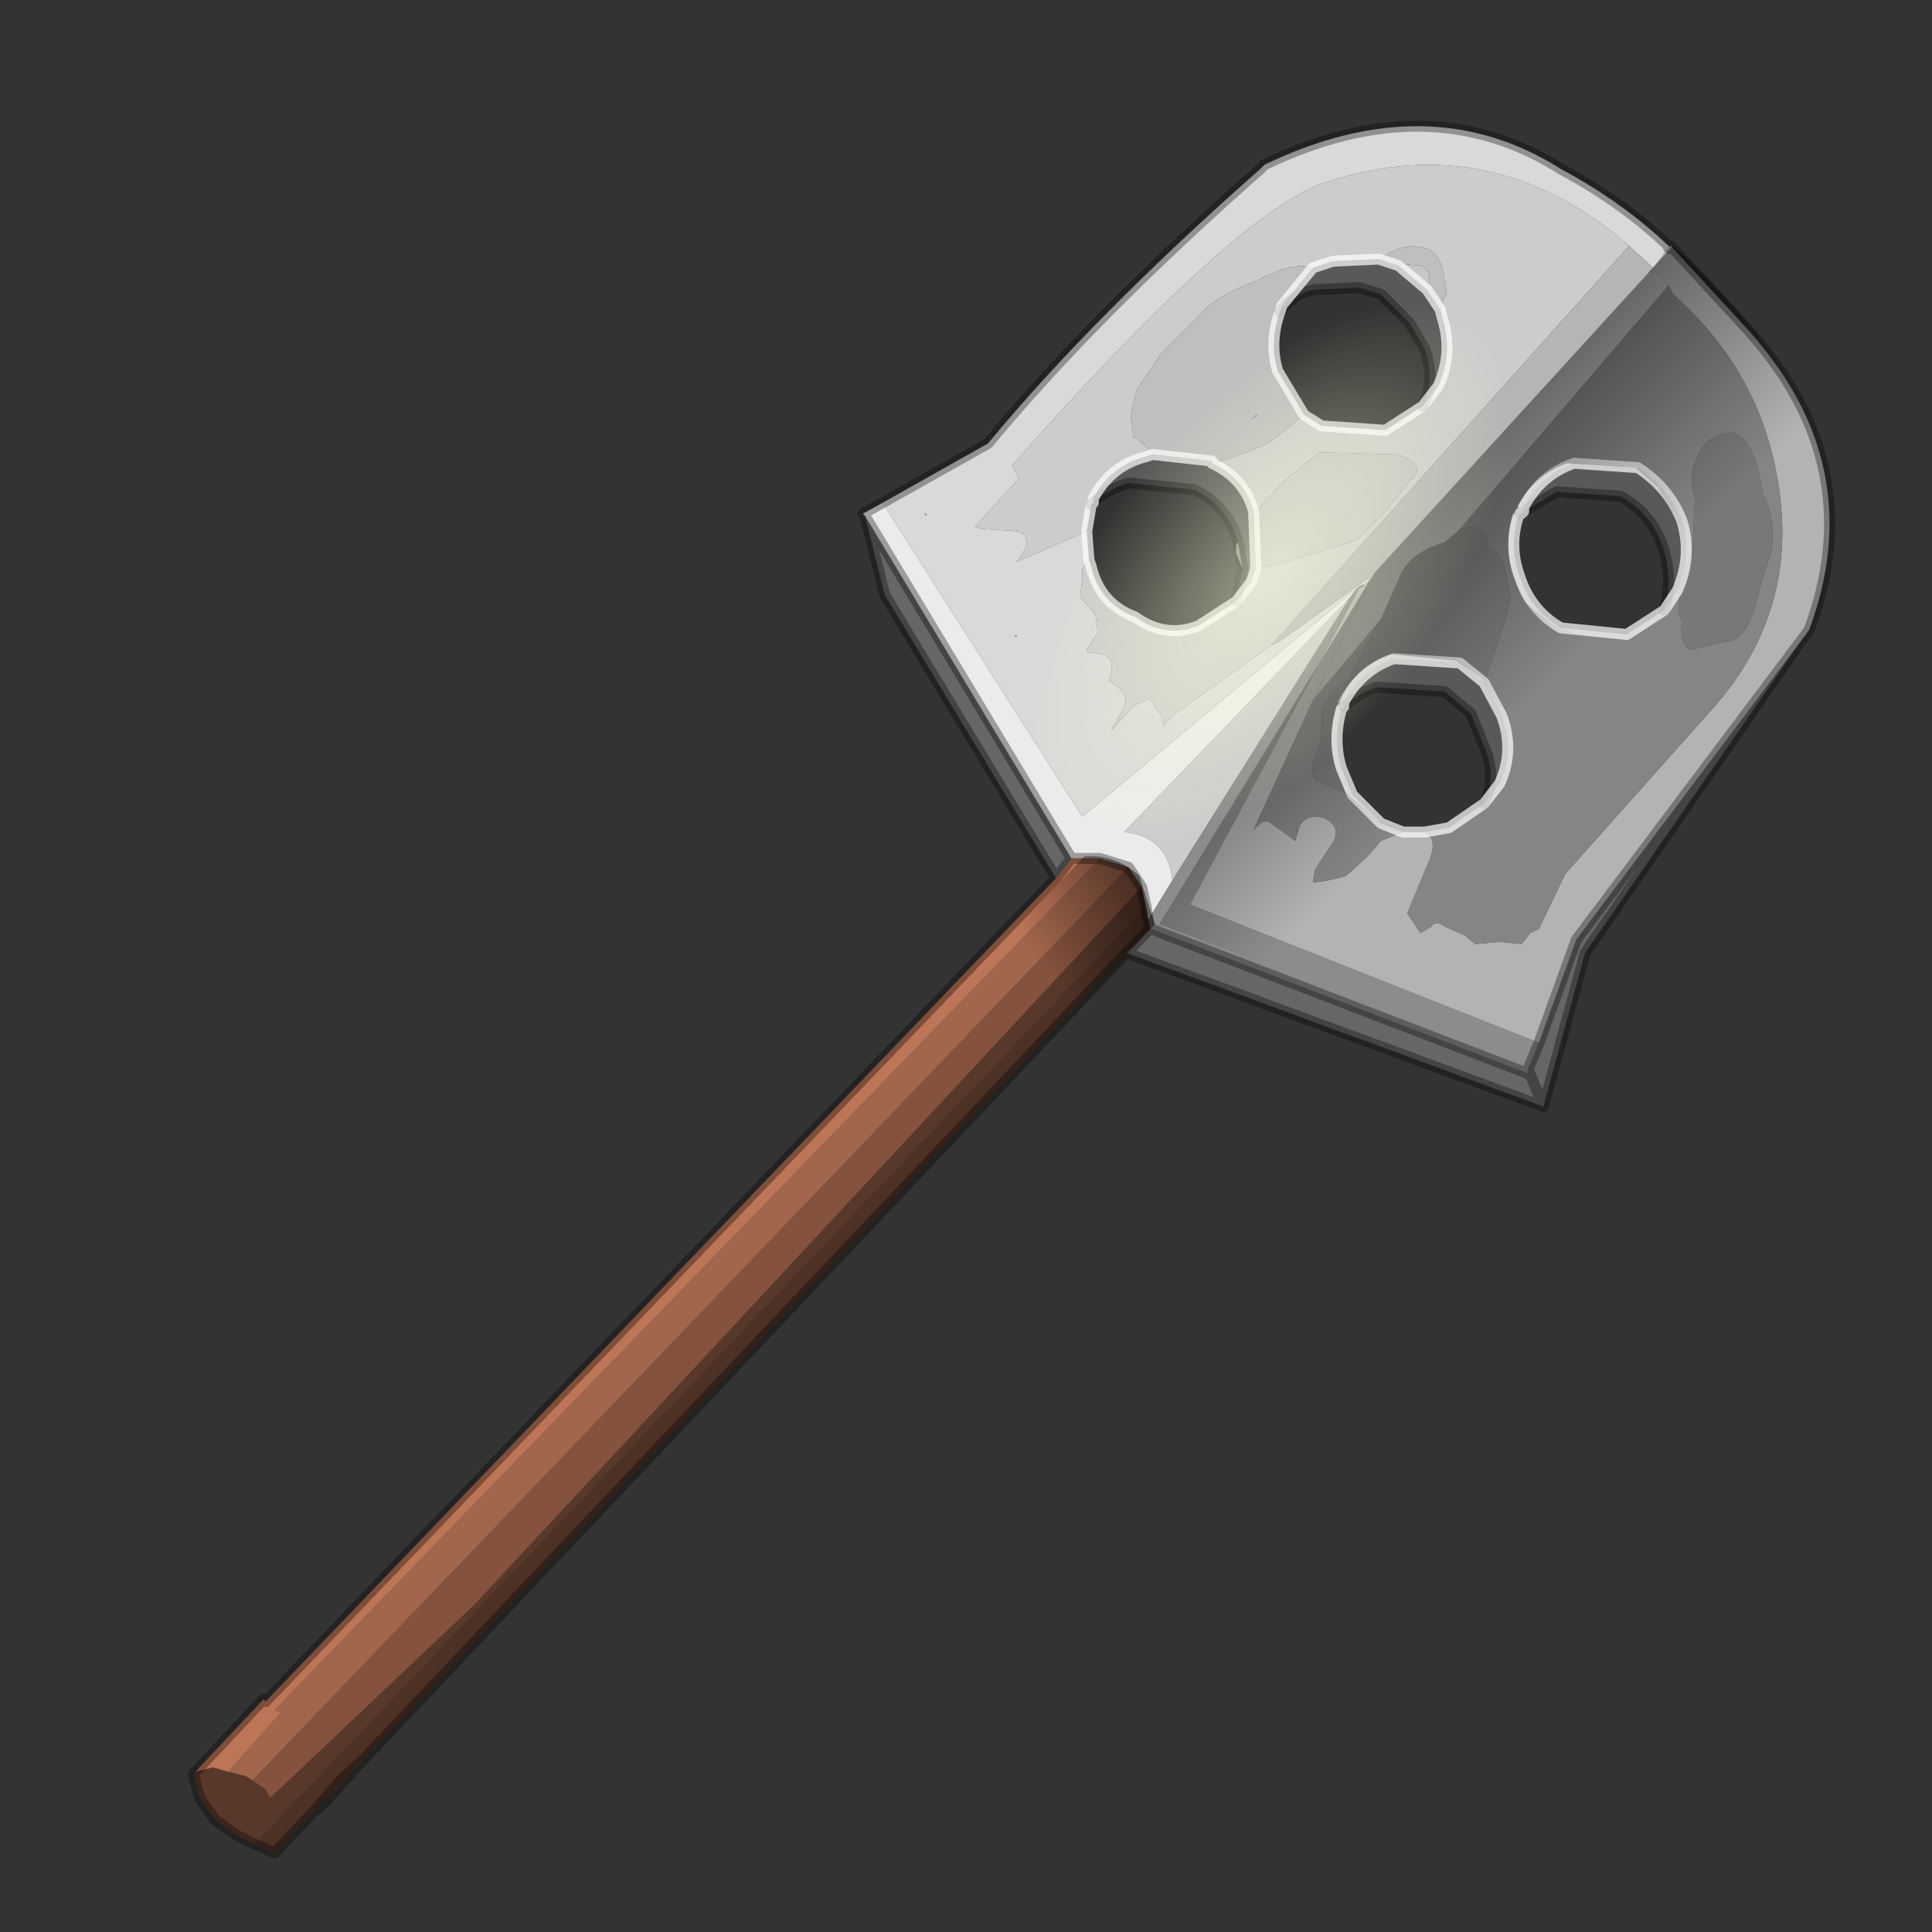 <?xml version="1.0" encoding="UTF-8" standalone="no"?>
<svg xmlns:xlink="http://www.w3.org/1999/xlink" height="440.0px" width="440.0px" xmlns="http://www.w3.org/2000/svg">
  <rect width="100%" height="100%" fill="#333333" stroke="none"/>
  <g transform="matrix(10.0, 0.0, 0.0, 10.0, 0.0, 0.0)">
    <use height="44.0" transform="matrix(1.0, 0.0, 0.0, 1.0, 0.0, 0.0)" width="44.0" xlink:href="#shape0"/>
  </g>
  <defs>
    <g id="shape0" transform="matrix(1.0, 0.0, 0.0, 1.0, 0.0, 0.0)">
      <path d="M44.0 44.0 L0.0 44.0 0.0 0.0 44.0 0.0 44.0 44.0" fill="#33cc33" fill-opacity="0.0" fill-rule="evenodd" stroke="none"/>
      <path d="M31.0 13.4 L30.9 13.5 30.95 13.4 31.0 13.4 M37.1 5.6 L28.95 14.7 26.7 16.3 26.5 16.55 26.45 16.3 26.2 15.95 Q26.05 15.9 25.75 16.15 L25.3 16.65 25.6 16.1 Q25.75 15.8 25.25 15.5 25.45 15.0 25.1 14.9 L24.75 14.85 24.75 14.8 25.0 14.4 24.95 14.0 24.6 13.6 24.65 13.15 24.65 12.95 24.8 12.75 24.85 12.9 Q25.05 13.75 25.85 14.05 26.55 14.55 27.3 14.25 L28.15 13.7 28.5 13.25 28.6 12.95 29.45 12.75 30.9 12.3 31.55 11.65 32.15 10.9 Q32.5 10.6 31.85 10.35 L30.05 10.3 29.25 10.95 28.6 11.65 28.55 11.65 Q28.35 10.9 27.6 10.55 28.25 10.4 28.95 10.05 L29.7 9.45 30.1 9.7 31.55 9.8 32.4 9.25 32.75 8.8 Q33.1 8.05 32.85 7.25 L32.8 7.05 32.95 6.65 32.85 6.1 Q32.7 5.7 32.45 5.65 32.0 5.5 31.4 5.9 L30.35 5.95 29.9 6.1 29.85 6.1 Q29.45 5.95 28.6 6.4 27.65 6.75 27.3 7.2 L26.45 8.05 25.9 8.85 25.75 9.45 25.8 9.85 25.8 9.95 25.9 10.0 26.25 10.3 26.25 10.35 26.1 10.4 Q25.3 10.6 24.9 11.35 L24.9 11.45 24.85 11.5 24.75 12.1 23.15 12.8 23.35 12.5 Q23.45 12.2 23.2 12.1 L22.4 12.05 22.2 12.0 23.2 10.9 23.05 10.6 Q27.95 5.05 30.05 4.2 33.95 2.85 37.1 5.6 M26.7 20.05 Q26.6 19.05 25.6 18.95 L30.75 13.6 26.7 20.05" fill="#cccccc" fill-rule="evenodd" stroke="none"/>
      <path d="M5.8 42.0 L5.4 41.8 4.9 41.45 4.55 40.95 4.4 40.4 4.45 40.35 4.85 40.25 5.2 40.35 5.6 40.45 5.75 40.55 6.05 40.75 6.15 40.95 10.8 36.55 26.0 20.2 26.1 20.65 5.8 42.0" fill="#58382b" fill-rule="evenodd" stroke="none"/>
      <path d="M25.05 19.55 L25.7 19.75 5.75 40.55 5.6 40.45 5.2 40.35 6.4 39.0 6.25 38.95 25.05 19.55" fill="#a1664c" fill-rule="evenodd" stroke="none"/>
      <path d="M38.05 5.6 L37.65 6.1 38.0 5.65 38.0 5.6 38.05 5.6 38.0 5.65 38.05 5.6" fill="#8b8b8b" fill-rule="evenodd" stroke="none"/>
      <path d="M31.2 13.2 L31.05 13.35 31.05 13.3 30.9 13.4 24.65 18.6 20.1 11.45 22.5 10.1 Q24.9 7.2 28.7 3.85 L28.8 3.75 Q32.55 1.95 35.55 3.85 36.95 4.6 38.0 5.6 L38.0 5.65 37.65 6.1 37.1 5.6 Q33.95 2.85 30.05 4.2 27.95 5.05 23.05 10.6 L23.2 10.9 22.2 12.0 22.4 12.05 23.2 12.1 Q23.45 12.2 23.35 12.5 L23.15 12.8 24.75 12.1 24.8 12.75 24.65 12.95 24.65 13.15 24.6 13.6 24.95 14.0 25.0 14.4 24.75 14.8 24.75 14.85 25.1 14.9 Q25.45 15.0 25.25 15.5 25.75 15.8 25.6 16.1 L25.3 16.65 25.75 16.15 Q26.05 15.9 26.2 15.95 L26.45 16.3 26.5 16.55 26.7 16.3 28.95 14.7 29.15 14.6 31.05 13.25 31.2 13.15 31.2 13.2 M21.05 11.7 L21.1 11.75 21.1 11.7 21.05 11.7 M23.1 14.5 L23.15 14.5 23.15 14.45 23.1 14.5" fill="#d9d9d9" fill-rule="evenodd" stroke="none"/>
      <path d="M35.05 23.75 L35.9 21.4 41.05 14.55 36.1 21.7 35.15 25.2 25.65 21.7 26.2 21.15 34.8 24.45 34.8 24.35 35.05 23.75 M24.05 20.0 L20.15 13.55 19.7 11.75 24.4 19.55 24.05 20.0 M35.15 25.2 L34.8 24.35 35.15 25.2" fill="#666666" fill-rule="evenodd" stroke="none"/>
      <path d="M31.05 13.35 L31.0 13.4 30.95 13.4 31.05 13.35 M19.7 11.75 L19.65 11.7 20.1 11.45 24.65 18.6 30.9 13.4 30.75 13.6 25.6 18.95 Q26.6 19.05 26.7 20.05 L26.15 20.95 26.1 20.65 26.0 20.2 25.7 19.75 25.05 19.55 24.4 19.55 19.7 11.75" fill="#ebebeb" fill-rule="evenodd" stroke="none"/>
      <path d="M30.9 13.5 L27.1 20.6 35.05 23.75 34.8 24.35 34.8 24.45 26.2 21.15 26.15 20.95 26.7 20.05 30.75 13.6 30.9 13.4 31.05 13.3 31.05 13.35 30.95 13.4 30.9 13.5" fill="#8c8c8c" fill-rule="evenodd" stroke="none"/>
      <path d="M38.05 5.6 L39.8 7.5 Q42.6 10.6 41.2 14.35 L41.05 14.55 35.9 21.4 35.05 23.75 27.1 20.6 30.9 13.5 31.0 13.4 31.05 13.35 31.2 13.2 29.9 15.95 28.55 18.9 Q28.8 18.6 28.95 18.75 L29.5 19.15 29.6 18.8 Q29.8 18.5 30.2 18.65 30.55 18.85 30.35 19.2 L29.95 19.8 29.9 20.1 30.25 20.05 30.65 19.95 31.1 19.55 31.45 19.15 31.95 18.95 32.0 18.95 32.45 18.95 Q32.75 19.1 32.55 19.6 L32.05 20.8 32.35 21.25 32.6 21.1 Q32.7 20.95 32.9 21.1 L33.35 21.3 33.6 21.5 34.15 21.45 34.65 21.5 34.85 21.25 35.05 21.15 35.65 19.9 38.95 16.2 Q40.85 14.1 40.55 11.4 40.25 8.6 38.1 6.7 L38.0 6.5 37.8 6.25 37.65 6.15 37.55 6.2 37.65 6.1 38.05 5.6" fill="#b3b3b3" fill-rule="evenodd" stroke="none"/>
      <path d="M21.05 11.7 L21.1 11.7 21.1 11.75 21.05 11.7 M28.6 9.45 L28.65 9.45 28.5 9.55 28.6 9.45 M23.1 14.5 L23.15 14.45 23.15 14.5 23.1 14.5" fill="#a3a3a3" fill-rule="evenodd" stroke="none"/>
      <path d="M38.0 6.5 L38.1 6.7 Q40.25 8.6 40.55 11.4 40.85 14.1 38.95 16.2 L35.65 19.9 35.05 21.15 34.85 21.25 34.65 21.5 34.15 21.45 33.6 21.5 33.35 21.3 32.9 21.1 Q32.7 20.95 32.6 21.1 L32.35 21.25 32.05 20.8 32.55 19.6 Q32.75 19.1 32.45 18.95 L33.0 18.85 33.8 18.3 34.15 17.85 Q34.5 17.1 34.2 16.3 L33.8 15.55 33.95 15.1 34.3 14.05 34.4 13.65 34.25 12.85 34.1 12.6 33.85 12.45 Q33.95 12.05 33.55 12.0 L33.25 12.05 38.0 6.5 M31.95 18.95 L31.45 19.15 31.1 19.55 30.65 19.95 30.25 20.05 29.9 20.1 29.95 19.8 30.35 19.2 Q30.55 18.85 30.2 18.65 29.8 18.5 29.6 18.8 L29.5 19.15 28.95 18.75 Q28.8 18.6 28.55 18.9 L29.9 15.95 31.45 14.1 31.25 14.45 30.8 15.3 30.7 15.5 30.35 15.75 30.1 16.15 30.1 16.55 30.05 17.05 Q29.8 17.5 29.95 17.75 L30.6 18.05 30.8 18.1 31.45 18.75 31.95 18.95 M34.65 11.7 L34.6 11.7 Q34.35 12.4 34.6 13.1 34.85 13.9 35.55 14.3 L37.05 14.45 37.9 13.9 38.2 13.45 Q38.55 12.65 38.3 11.85 38.0 11.1 37.3 10.65 L35.85 10.55 Q35.1 10.8 34.7 11.55 L34.7 11.65 34.65 11.7 M39.4 9.85 Q38.8 9.9 38.6 10.55 38.45 10.9 38.6 11.35 L38.55 12.5 Q38.1 13.8 38.3 14.15 38.25 14.7 38.5 14.8 L39.35 14.6 Q39.8 14.6 40.05 13.5 L40.35 12.5 Q40.45 11.85 40.15 11.25 39.95 9.9 39.4 9.85" fill="#858585" fill-rule="evenodd" stroke="none"/>
      <path d="M39.4 9.85 Q39.95 9.9 40.15 11.25 40.45 11.85 40.35 12.5 L40.05 13.5 Q39.8 14.6 39.35 14.6 L38.5 14.8 Q38.25 14.7 38.3 14.15 38.1 13.8 38.55 12.5 L38.6 11.35 Q38.45 10.9 38.6 10.55 38.8 9.9 39.4 9.85" fill="#787878" fill-rule="evenodd" stroke="none"/>
      <path d="M25.7 19.75 L26.0 20.2 10.8 36.55 6.15 40.95 6.05 40.75 5.75 40.55 25.7 19.75" fill="#85523e" fill-rule="evenodd" stroke="none"/>
      <path d="M25.65 21.7 L8.25 40.1 7.35 41.1 7.8 40.5 8.25 40.1 7.8 40.5 7.15 41.25 6.25 42.2 5.8 42.0 26.1 20.65 26.15 20.95 26.2 21.15 25.65 21.7" fill="#4d3125" fill-rule="evenodd" stroke="none"/>
      <path d="M4.45 40.35 L6.0 38.7 6.05 38.75 24.05 20.0 24.4 19.55 25.05 19.55 6.25 38.95 6.4 39.0 5.2 40.35 4.85 40.25 4.45 40.35" fill="#bd7558" fill-rule="evenodd" stroke="none"/>
      <path d="M31.45 14.1 L31.85 13.2 Q32.05 12.6 32.9 12.35 L33.2 12.1 33.25 12.05 33.55 12.0 Q33.95 12.05 33.85 12.45 L34.1 12.6 34.25 12.85 34.4 13.65 34.3 14.05 33.95 15.1 33.8 15.55 33.25 15.1 31.75 15.0 Q31.0 15.25 30.6 16.0 L30.6 16.1 30.55 16.15 Q30.35 16.85 30.55 17.5 L30.8 18.1 30.6 18.05 29.95 17.75 Q29.8 17.5 30.05 17.05 L30.1 16.55 30.1 16.15 30.35 15.75 30.7 15.5 30.8 15.3 31.25 14.45 31.45 14.1" fill="#7d7d7d" fill-rule="evenodd" stroke="none"/>
      <path d="M37.65 6.1 L37.55 6.2 37.65 6.15 37.8 6.25 38.0 6.5 33.25 12.05 33.2 12.1 32.9 12.35 Q32.05 12.6 31.85 13.2 L31.45 14.1 29.9 15.95 31.2 13.2 31.2 13.15 31.05 13.25 29.15 14.6 28.95 14.7 37.1 5.6 37.65 6.1" fill="#b5b5b5" fill-rule="evenodd" stroke="none"/>
      <path d="M31.4 5.9 Q32.0 5.5 32.45 5.65 32.7 5.7 32.85 6.1 L32.95 6.65 32.8 7.05 32.5 6.6 Q32.65 6.15 32.35 6.05 L31.7 6.0 31.4 5.9 M29.7 9.45 L28.95 10.05 Q28.25 10.4 27.6 10.55 L27.6 10.5 26.25 10.35 26.25 10.3 25.9 10.0 25.8 9.95 25.8 9.85 25.75 9.45 25.9 8.85 26.45 8.05 27.3 7.2 Q27.65 6.75 28.6 6.4 29.45 5.95 29.85 6.1 L29.9 6.1 29.2 6.95 29.15 7.1 Q28.9 7.8 29.1 8.45 L29.7 9.45 M28.6 9.45 L28.5 9.55 28.65 9.45 28.6 9.45" fill="#bfbfbf" fill-rule="evenodd" stroke="none"/>
      <path d="M31.7 6.0 L32.35 6.05 Q32.65 6.15 32.5 6.6 L31.85 6.05 31.7 6.0" fill="#c7c7c7" fill-rule="evenodd" stroke="none"/>
      <path d="M28.55 11.65 L28.6 11.65 29.25 10.95 30.05 10.3 31.85 10.35 Q32.5 10.6 32.15 10.9 L31.55 11.65 30.9 12.3 29.45 12.75 28.6 12.95 28.55 11.65 M28.2 12.35 L28.3 12.95 28.15 12.6 28.15 12.4 28.2 12.35" fill="#c4c4c4" fill-rule="evenodd" stroke="none"/>
      <path d="M32.8 7.05 L32.85 7.25 Q33.1 8.05 32.75 8.8 L32.4 9.25 Q32.7 8.65 32.45 7.95 L32.1 7.35 31.45 6.7 30.95 6.55 29.9 6.6 Q29.45 6.7 29.15 7.1 L29.2 6.95 29.9 6.1 30.35 5.95 31.4 5.9 31.7 6.0 31.85 6.05 32.5 6.6 32.8 7.05 M27.6 10.55 Q28.35 10.9 28.55 11.65 L28.6 12.95 28.5 13.25 28.15 13.7 28.3 12.95 28.2 12.35 Q27.95 11.5 27.2 11.15 L25.7 11.0 Q25.2 11.15 24.9 11.45 L24.9 11.35 Q25.3 10.6 26.1 10.4 L26.25 10.35 27.6 10.5 27.6 10.55 M37.9 13.9 Q38.1 13.25 37.9 12.55 37.65 11.7 36.9 11.3 L35.45 11.2 34.7 11.65 34.7 11.55 Q35.1 10.8 35.85 10.55 L37.3 10.65 Q38.0 11.1 38.3 11.85 38.55 12.65 38.2 13.45 L37.9 13.9 M33.8 18.3 Q34.1 17.7 33.8 17.0 L33.5 16.25 32.9 15.75 31.35 15.65 Q30.9 15.8 30.6 16.1 L30.6 16.0 Q31.0 15.25 31.75 15.0 L33.25 15.1 33.8 15.55 34.2 16.3 Q34.5 17.1 34.15 17.85 L33.8 18.3" fill="#595959" fill-rule="evenodd" stroke="none"/>
      <path d="M41.05 14.55 L41.2 14.35 Q42.6 10.6 39.8 7.5 L38.05 5.6 38.0 5.65 M35.05 23.75 L35.9 21.4 41.05 14.55 36.1 21.7 35.15 25.2 25.65 21.7 8.25 40.1 7.35 41.1 7.15 41.25 6.25 42.2 5.8 42.0 5.4 41.8 4.9 41.45 4.55 40.95 4.4 40.4 4.45 40.35 6.0 38.7 M6.05 38.75 L24.05 20.0 20.15 13.55 19.7 11.75 19.65 11.7 20.1 11.45 22.5 10.1 Q24.9 7.2 28.7 3.85 L28.8 3.75 Q32.55 1.95 35.55 3.85 36.95 4.6 38.0 5.6 L38.05 5.6 M32.4 9.25 Q32.7 8.65 32.45 7.95 L32.1 7.35 31.45 6.7 30.95 6.55 29.9 6.6 Q29.45 6.7 29.15 7.1 M34.65 11.7 L34.6 11.7 M37.9 13.9 Q38.1 13.25 37.9 12.55 37.65 11.7 36.9 11.3 L35.45 11.2 34.7 11.65 M24.85 11.5 L24.9 11.45 M28.2 12.35 Q27.95 11.5 27.2 11.15 L25.7 11.0 Q25.2 11.15 24.9 11.45 M28.2 12.35 L28.3 12.95 28.15 13.7 M24.4 19.55 L25.05 19.55 25.7 19.75 26.0 20.2 26.1 20.65 26.15 20.95 M24.05 20.0 L24.4 19.55 19.7 11.75 M26.2 21.15 L26.15 20.95 M26.2 21.15 L25.65 21.7 M30.6 16.1 Q30.9 15.8 31.35 15.65 L32.9 15.75 33.5 16.25 33.8 17.0 Q34.1 17.7 33.8 18.3 M34.8 24.35 L34.8 24.45 26.2 21.15 M35.05 23.75 L34.8 24.35 35.15 25.2 M7.8 40.5 L8.25 40.1 M7.15 41.25 L7.8 40.5" fill="none" stroke="#000000" stroke-linecap="round" stroke-linejoin="round" stroke-opacity="0.333" stroke-width="0.25"/>
      <path d="M32.45 18.95 L32.0 18.95 31.95 18.95 M32.8 7.05 L32.85 7.25 Q33.1 8.05 32.75 8.8 L32.4 9.25 31.55 9.8 30.1 9.7 29.7 9.45 M27.6 10.55 Q28.35 10.9 28.55 11.65 M28.6 12.95 L28.5 13.25 28.15 13.7 27.3 14.25 Q26.55 14.55 25.85 14.05 25.05 13.75 24.85 12.9 L24.8 12.75 M32.5 6.6 L32.8 7.05 M31.7 6.0 L31.85 6.05 32.5 6.6 M29.15 7.1 Q28.9 7.8 29.1 8.45 L29.7 9.45 M31.4 5.9 L31.7 6.0 M34.6 11.7 Q34.35 12.4 34.6 13.1 34.85 13.9 35.55 14.3 L37.05 14.45 37.9 13.9 38.2 13.45 Q38.55 12.65 38.3 11.85 38.0 11.1 37.3 10.65 L35.85 10.55 Q35.1 10.8 34.7 11.55 L34.7 11.65 34.65 11.7 M24.75 12.1 L24.85 11.5 M24.9 11.45 L24.9 11.35 Q25.3 10.6 26.1 10.4 L26.25 10.35 M29.9 6.1 L30.35 5.95 31.4 5.9 M29.15 7.1 L29.2 6.95 29.9 6.1 M27.6 10.55 L27.6 10.5 26.25 10.35 M30.6 16.1 L30.55 16.15 Q30.35 16.85 30.55 17.5 L30.8 18.1 31.45 18.75 31.95 18.95 M33.8 18.3 L34.15 17.85 Q34.5 17.1 34.2 16.3 L33.8 15.55 33.25 15.1 31.75 15.0 Q31.0 15.25 30.6 16.0 L30.6 16.1 M32.45 18.95 L33.0 18.85 33.8 18.3 M28.6 12.95 L28.55 11.65 M24.75 12.1 L24.8 12.75" fill="none" stroke="#ffffff" stroke-linecap="round" stroke-linejoin="round" stroke-opacity="0.702" stroke-width="0.25"/>
      <path d="M35.7 10.55 Q34.95 10.8 34.55 11.55 L34.5 11.7 34.45 11.7 Q34.25 12.35 34.45 13.1 L34.7 13.7 35.4 14.25 35.95 14.45 36.0 14.45 36.4 14.5 36.95 14.4 37.75 13.85 38.15 13.4 Q38.45 12.65 38.2 11.85 L37.75 11.1 37.25 10.65 35.7 10.55 M34.15 16.25 L33.75 15.45 33.15 15.05 31.7 14.9 Q30.9 15.15 30.55 15.9 L30.5 16.05 30.45 16.05 Q30.2 16.75 30.4 17.45 L30.65 18.05 31.4 18.7 31.9 18.85 31.95 18.9 32.3 18.9 32.85 18.75 Q33.35 18.6 33.7 18.25 L34.05 17.8 Q34.45 17.0 34.15 16.25 M35.85 21.15 L34.6 24.15 26.4 21.05 31.3 13.05 38.1 5.6 Q42.7 9.75 41.45 13.4 L35.85 21.15" fill="url(#gradient0)" fill-rule="evenodd" stroke="none"/>
      <path d="M39.35 6.95 Q39.05 11.15 35.8 15.9 32.65 20.5 28.3 23.1 24.05 25.6 21.1 24.45 18.15 23.3 18.35 19.2 18.7 15.05 21.85 10.35 25.1 5.7 29.35 3.15 33.75 0.65 36.65 1.85 39.65 2.95 39.35 6.95" fill="url(#gradient1)" fill-rule="evenodd" stroke="none"/>
      <path d="M24.7 19.5 Q25.4 19.45 25.95 19.95 L26.3 21.05 23.75 23.85 22.1 22.65 23.5 20.8 22.6 21.7 24.7 19.5" fill="url(#gradient2)" fill-rule="evenodd" stroke="none"/>
    </g>
    <linearGradient gradientTransform="matrix(0.003, 0.002, 0.002, -0.002, 39.8, 6.85)" gradientUnits="userSpaceOnUse" id="gradient0" spreadMethod="pad" x1="-819.2" x2="819.2">
      <stop offset="0.0" stop-color="#000000" stop-opacity="0.502"/>
      <stop offset="1.0" stop-color="#000000" stop-opacity="0.0"/>
    </linearGradient>
    <radialGradient cx="0" cy="0" gradientTransform="matrix(0.012, -0.018, 0.011, 0.004, 28.9, 13.15)" gradientUnits="userSpaceOnUse" id="gradient1" r="819.2" spreadMethod="pad">
      <stop offset="0.0" stop-color="#ffffde" stop-opacity="0.522"/>
      <stop offset="0.412" stop-color="#ffffcc" stop-opacity="0.0"/>
    </radialGradient>
    <linearGradient gradientTransform="matrix(-0.001, 0.002, 3.0E-4, 4.0E-4, 25.85, 22.1)" gradientUnits="userSpaceOnUse" id="gradient2" spreadMethod="pad" x1="-819.2" x2="819.2">
      <stop offset="0.0" stop-color="#000000" stop-opacity="0.502"/>
      <stop offset="1.0" stop-color="#000000" stop-opacity="0.0"/>
    </linearGradient>
  </defs>
</svg>
